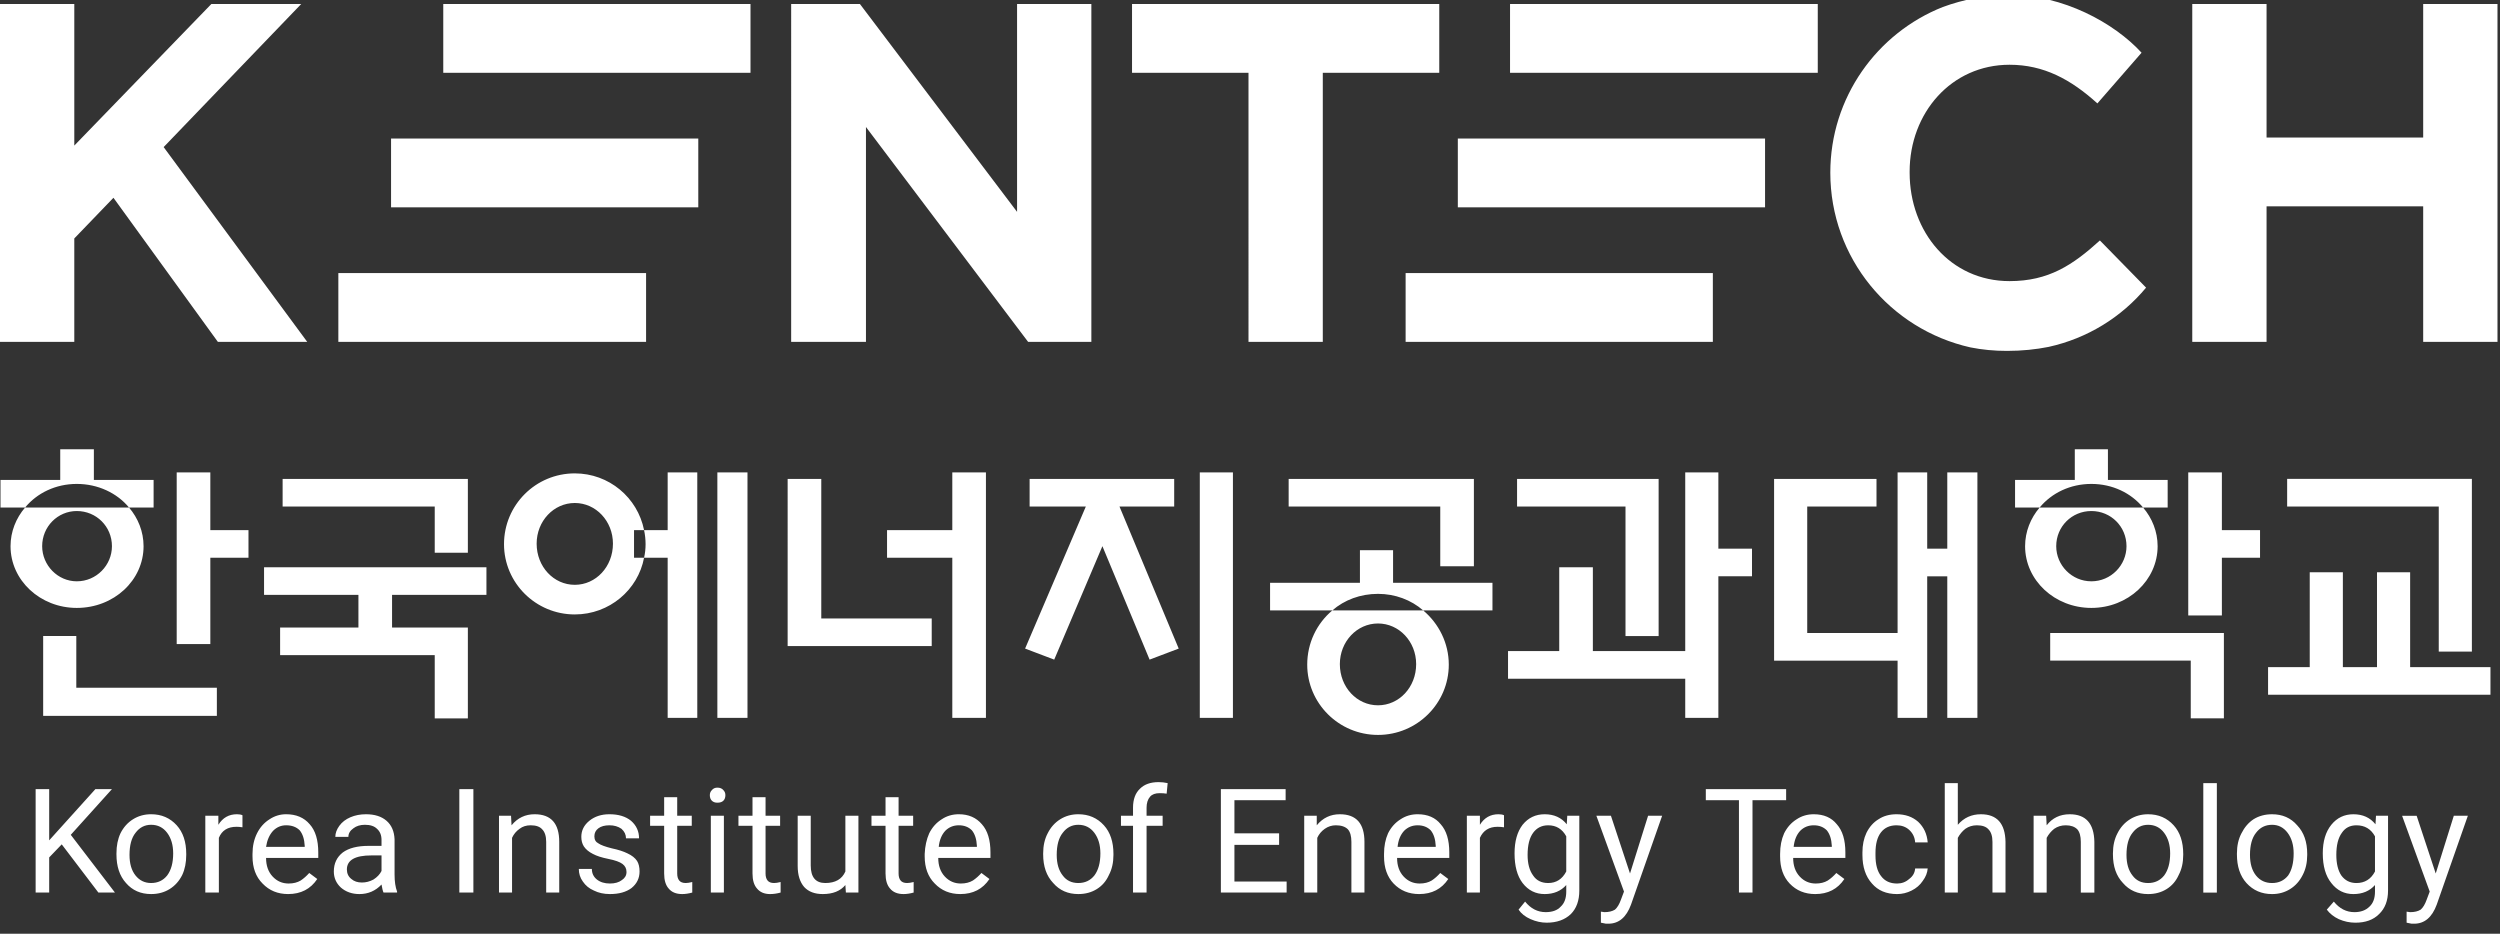 <svg version="1.2" xmlns="http://www.w3.org/2000/svg" viewBox="0 0 498 186" width="498" height="186"><rect x="0" y="0" width="498" height="186" fill="#333333" stroke="none"/><style>.a{fill:#fff}</style><path fill-rule="evenodd" class="a" d="m300.8 0.8h61.3v13.7h-61.3zm-300.8 0h14.8v28.2l27.3-28.2h17.9l-27.4 28.5 28.6 38.8h-17.8l-20.8-28.7-7.8 8.1v20.6h-14.8zm157.6 0h13.7l31.3 41.4v-41.4h14.8v67.3h-12.6l-32.3-42.8v42.8h-14.9zm91.1 13.7h-23.2v-13.7h61.2v13.7h-23.2v53.6h-14.8zm188-13.7h14.8v26.6h31.2v-26.6h14.8v67.3h-14.8v-27h-31.2v27h-14.8zm-156.7 53.6h61.2v13.7h-61.2zm10.4-26.8h61.2v13.7h-61.2zm-223 26.8h61.3v13.7h-61.3zm10.5-26.8h61.2v13.7h-61.2zm10.4-26.8h61.2v13.7h-61.2zm319.8 68.3c-2.5 0.5-5.3 0.8-8.3 0.8q-3.8 0-7.3-0.7c-16-3.6-27.9-17.8-27.9-34.8 0-15 9.3-27.8 22.4-33 4.1-1.5 8.5-2.4 13.4-2.4 10.5 0 20.7 5.5 26.2 11.5l-8.8 10.1c-5.3-4.8-10.7-7.7-17.5-7.7-11.6 0-19.9 9.6-19.9 21.3v0.2c0 11.8 8.1 21.6 19.9 21.6 7.8 0 12.6-3.2 18-8.1l9.2 9.4c-4.9 5.9-11.7 10.1-19.4 11.8zm-314.9 74h-6.6v-12.6h-30.8v-5.5h15.6v-6.5h-18.8v-5.5h44.3v5.5h-18.8v6.5h15.1zm0-33h-6.6v-9.2h-30.3v-5.5h36.9zm260.2-14.7h20.4v5.5h-13.8v25.2h18v-32h5.9v15.2h4v-15.2h6v48.9h-6v-28.2h-4v28.2h-5.9v-11.4h-24.6zm-42.8 17.6h6.7v16.7h18.4v-35.6h6.6v15.2h6.7v5.5h-6.7v28.2h-6.6v-7.8h-35.3v-5.5h10.2zm19.8 13.7h-6.6v-25.8h-21.6v-5.5h28.2zm-140.7-32.6h6.7v48.9h-6.7v-31.9h-13v-5.5h13zm-32.8 1.3h6.7v27.8h22v5.5h-28.7zm-121.7-1.3h6.7v11.5h7.6v5.5h-7.6v17.2h-6.7zm-23.2-4.6h6.7v6.1h11.9v5.5h-4.9c-2.4-2.9-6.2-4.7-10.4-4.7-4.2 0-7.9 1.8-10.3 4.7h-4.9v-5.5h11.9zm-3.4 37.2h6.6v10.3h28v5.6h-34.6zm6.7-5.6c-7.3 0-13.2-5.5-13.2-12.3 0-2.9 1.1-5.6 2.9-7.7h20.7c1.8 2.1 2.9 4.8 2.9 7.7 0 6.8-5.9 12.3-13.3 12.3zm7-12.3c0-3.9-3.1-7-7-7-3.8 0-6.9 3.1-6.9 7 0 3.8 3.1 7 6.9 7 3.9 0 7-3.2 7-7zm391-19.3h6.6v6.1h11.9v5.5h-4.9c-2.4-2.9-6.1-4.7-10.3-4.7-4.2 0-7.9 1.8-10.3 4.7h-4.9v-5.5h11.9zm3.3 31.6c-7.3 0-13.2-5.5-13.2-12.3 0-2.9 1.1-5.6 2.9-7.7h20.6c1.8 2.1 2.9 4.8 2.9 7.7 0 6.8-5.9 12.3-13.2 12.3zm7-12.3c0-3.9-3.1-7-7-7-3.9 0-7 3.1-7 7 0 3.8 3.1 7 7 7 3.9 0 7-3.2 7-7zm-290.6-14.7h5.9v48.9h-5.9v-31.9h-4.7q0.3-1.3 0.3-2.7 0-1.4-0.3-2.8h4.7zm-4.7 17c-1.2 6.4-6.9 11.3-13.8 11.3-7.8 0-14.1-6.3-14.1-14 0-7.8 6.3-14.1 14.1-14.1 6.8 0 12.5 4.8 13.8 11.3h-2v5.5zm14.6-17h6v48.9h-6zm96.1 0h6.6v48.9h-6.6zm-33.9 1.3h28.8v5.5h-10.9l11.8 28.3-5.8 2.2-9.4-22.6-9.6 22.6-5.8-2.2 12.1-28.3h-11.2zm245.1 10.2v5.5h-7.6v11.5h-6.7v-28.5h6.7v11.5zm-7.2 37.5h-6.6v-11.5h-28v-5.5h34.6zm-172.1-33.5h6.6v6.5h19.8v5.5h-13.8c-2.4-2.1-5.6-3.3-9-3.3-3.5 0-6.7 1.2-9.1 3.3h-12.4v-5.5h17.9zm22.7 3.2h-6.7v-11.9h-30.2v-5.5h36.9zm158.2 20.1h8.3v-18.9h6.6v18.9h6.8v-18.9h6.6v18.9h16v5.5h-44.3zm40.6-3.1h-6.6v-28.9h-30.2v-5.5h36.8zm-370.3-21.5c0-4.5-3.4-8.1-7.6-8.1-4.2 0-7.6 3.6-7.6 8.1 0 4.6 3.4 8.2 7.6 8.2 4.2 0 7.6-3.6 7.6-8.2zm152.4 38.1c-7.8 0-14.1-6.3-14.1-14 0-4.3 1.9-8.2 5-10.8h18.1c3.1 2.6 5.1 6.5 5.1 10.8 0 7.7-6.3 14-14.1 14zm7.6-14.1c0-4.5-3.4-8.1-7.6-8.1-4.2 0-7.6 3.6-7.6 8.1 0 4.6 3.4 8.2 7.6 8.2 4.2 0 7.6-3.6 7.6-8.2zm-269.8 35.9l-2.5 2.6v7h-2.7v-20.6h2.7v10.2l9.2-10.2h3.3l-8.2 9.1 8.8 11.5h-3.3zm10.9 1.8q0-2.3 0.8-4 0.9-1.8 2.5-2.8 1.6-1 3.6-1 3.1 0 5.1 2.2 1.9 2.1 1.9 5.7v0.2q0 2.3-0.8 4-0.9 1.8-2.5 2.8-1.6 1-3.7 1-3.1 0-5-2.2-1.9-2.1-1.9-5.7zm2.6 0.3q0 2.6 1.2 4.1 1.2 1.5 3.1 1.5 2 0 3.2-1.5 1.2-1.6 1.2-4.4 0-2.5-1.2-4.1-1.2-1.6-3.2-1.6-1.9 0-3.1 1.6-1.2 1.5-1.2 4.4zm22.5-5.5q-0.6-0.1-1.2-0.1-2.6 0-3.5 2.2v10.9h-2.7v-15.3h2.6v1.8q1.3-2.1 3.7-2.1 0.7 0 1.1 0.2zm9.1 13.3q-3.1 0-5.1-2.1-2-2-2-5.4v-0.5q0-2.3 0.9-4.1 0.9-1.8 2.5-2.8 1.5-1 3.3-1 3 0 4.7 2 1.7 1.9 1.7 5.6v1.1h-10.4q0 2.3 1.3 3.7 1.3 1.4 3.2 1.4 1.4 0 2.4-0.6 0.9-0.6 1.7-1.5l1.6 1.2q-2 3-5.8 3zm-0.4-13.7q-1.5 0-2.6 1.1-1.1 1.2-1.4 3.2h7.7v-0.2q-0.1-2-1-3.1-1-1-2.7-1zm19.4 13.4q-0.2-0.4-0.4-1.6-1.8 1.9-4.4 1.9-2.2 0-3.7-1.3-1.4-1.3-1.4-3.2 0-2.4 1.8-3.8 1.8-1.3 5.1-1.3h2.6v-1.2q0-1.4-0.9-2.2-0.8-0.8-2.4-0.8-1.4 0-2.3 0.7-1 0.7-1 1.7h-2.6q0-1.1 0.8-2.2 0.8-1.1 2.2-1.7 1.4-0.6 3.1-0.6 2.6 0 4.1 1.3 1.5 1.3 1.6 3.7v7q0 2.1 0.5 3.4v0.2zm-4.3-2q1.2 0 2.3-0.6 1.1-0.7 1.6-1.7v-3.1h-2q-4.9 0-4.9 2.8 0 1.2 0.9 1.9 0.8 0.7 2.1 0.7zm19.4-18.6h2.8v20.6h-2.8zm10.3 5.3l0.1 1.9q1.8-2.2 4.6-2.2 4.9 0 4.9 5.5v10.1h-2.6v-10.1q0-1.7-0.8-2.5-0.7-0.8-2.3-0.8-1.3 0-2.2 0.7-1 0.7-1.5 1.8v10.9h-2.6v-15.3zm23 11.2q0-1-0.8-1.6-0.8-0.6-2.8-1-2-0.4-3.1-1-1.2-0.6-1.8-1.5-0.5-0.8-0.5-1.9 0-1.9 1.6-3.2 1.6-1.3 4-1.3 2.7 0 4.3 1.3 1.6 1.4 1.6 3.5h-2.6q0-1.1-0.9-1.9-1-0.7-2.4-0.7-1.4 0-2.2 0.6-0.8 0.6-0.8 1.6 0 1 0.8 1.4 0.7 0.5 2.7 1 1.9 0.4 3.1 1 1.3 0.6 1.9 1.5 0.5 0.8 0.5 2.1 0 2-1.6 3.3-1.6 1.2-4.3 1.2-1.8 0-3.2-0.7-1.4-0.6-2.2-1.8-0.8-1.1-0.8-2.5h2.6q0 1.3 1 2.1 1 0.8 2.6 0.8 1.5 0 2.4-0.7 0.9-0.6 0.9-1.6zm10.1-14.9v3.7h2.9v2h-2.9v9.5q0 0.9 0.4 1.4 0.4 0.5 1.3 0.5 0.5 0 1.3-0.2v2.1q-1.1 0.3-2 0.3-1.8 0-2.7-1.1-0.9-1-0.9-3v-9.5h-2.8v-2h2.8v-3.7zm6.7 3.7h2.6v15.3h-2.6zm-0.2-4.1q0-0.6 0.4-1 0.4-0.5 1.1-0.5 0.8 0 1.2 0.5 0.4 0.4 0.4 1 0 0.7-0.4 1.1-0.4 0.4-1.2 0.4-0.7 0-1.1-0.4-0.4-0.4-0.4-1.1zm11.1 0.4v3.7h2.9v2h-2.9v9.5q0 0.9 0.4 1.4 0.4 0.5 1.3 0.5 0.5 0 1.3-0.2v2.1q-1.1 0.3-2.1 0.3-1.7 0-2.6-1.1-0.9-1-0.9-3v-9.5h-2.8v-2h2.8v-3.7zm15.9 17.5q-1.5 1.8-4.5 1.8-2.4 0-3.7-1.4-1.3-1.5-1.3-4.2v-10h2.6v9.9q0 3.5 2.9 3.5 3 0 4-2.3v-11.1h2.6v15.3h-2.5zm10.6-17.5v3.7h2.9v2h-2.9v9.5q0 0.9 0.4 1.4 0.4 0.5 1.3 0.5 0.5 0 1.3-0.2v2.1q-1.1 0.3-2 0.3-1.8 0-2.7-1.1-0.9-1-0.9-3v-9.5h-2.8v-2h2.8v-3.7zm12.3 19.3q-3.1 0-5.1-2.1-2-2-2-5.4v-0.5q0.1-2.3 0.9-4.1 0.9-1.8 2.5-2.8 1.5-1 3.4-1 2.9 0 4.6 2 1.7 1.9 1.7 5.6v1.1h-10.4q0 2.3 1.3 3.7 1.3 1.4 3.2 1.4 1.4 0 2.4-0.6 0.9-0.6 1.7-1.5l1.6 1.2q-2 3-5.8 3zm-0.3-13.7q-1.6 0-2.7 1.1-1.1 1.2-1.3 3.2h7.6v-0.2q-0.1-2-1-3.1-1-1-2.6-1zm16.8 5.6q0-2.3 0.9-4 0.9-1.8 2.5-2.8 1.6-1 3.6-1 3.1 0 5.1 2.2 1.9 2.1 1.9 5.7v0.2q0 2.3-0.9 4-0.8 1.8-2.4 2.8-1.6 1-3.7 1-3.1 0-5-2.2-2-2.1-2-5.7zm2.7 0.3q0 2.6 1.2 4.1 1.1 1.5 3.1 1.5 2 0 3.2-1.5 1.2-1.6 1.2-4.4 0-2.5-1.2-4.1-1.2-1.6-3.2-1.6-1.9 0-3.1 1.6-1.2 1.5-1.2 4.4zm15.2 7.5v-13.3h-2.4v-2h2.4v-1.6q0-2.5 1.4-3.8 1.3-1.3 3.7-1.3 0.9 0 1.8 0.2l-0.2 2.1q-0.6-0.1-1.4-0.1-1.3 0-1.9 0.7-0.7 0.8-0.7 2.2v1.6h3.2v2h-3.2v13.3zm29.1-9.5h-8.9v7.3h10.4v2.2h-13.1v-20.6h12.9v2.2h-10.2v6.6h8.9zm7.5-5.8v1.9q1.8-2.2 4.6-2.2 4.9 0 4.9 5.5v10.1h-2.6v-10.1q0-1.7-0.7-2.5-0.8-0.8-2.4-0.8-1.2 0-2.2 0.7-1 0.7-1.5 1.8v10.9h-2.6v-15.3zm20.4 15.6q-3.1 0-5.1-2.1-1.9-2-1.9-5.4v-0.5q0-2.3 0.8-4.1 0.9-1.8 2.5-2.8 1.5-1 3.4-1 3 0 4.6 2 1.7 1.9 1.7 5.6v1.1h-10.4q0 2.3 1.3 3.7 1.3 1.4 3.2 1.4 1.4 0 2.4-0.6 0.9-0.6 1.7-1.5l1.6 1.2q-2 3-5.8 3zm-0.3-13.7q-1.6 0-2.7 1.1-1.1 1.2-1.3 3.2h7.6v-0.2q-0.1-2-1-3.1-1-1-2.6-1zm17.2 0.4q-0.6-0.1-1.3-0.1-2.5 0-3.5 2.2v10.9h-2.6v-15.3h2.6v1.8q1.3-2.1 3.7-2.1 0.7 0 1.1 0.2zm2.1 5.2q0-3.6 1.6-5.7 1.7-2.1 4.4-2.1 2.8 0 4.4 2l0.1-1.7h2.4v14.9q0 3-1.7 4.7-1.8 1.7-4.8 1.7-1.6 0-3.2-0.7-1.6-0.7-2.4-1.9l1.3-1.6q1.7 2.1 4.1 2.1 2 0 3-1.1 1.1-1 1.1-3v-1.3q-1.6 1.8-4.3 1.8-2.7 0-4.4-2.2-1.6-2.1-1.6-5.9zm2.6 0.3q0 2.6 1.1 4.1 1 1.5 3 1.5 2.4 0 3.6-2.3v-7q-1.2-2.2-3.6-2.2-1.9 0-3 1.5-1.1 1.5-1.1 4.4zm20.4 3.7l3.6-11.5h2.8l-6.2 17.7q-1.4 3.8-4.5 3.8h-0.5l-1-0.2v-2.2l0.7 0.1q1.3 0 2.1-0.5 0.7-0.6 1.2-2l0.6-1.6-5.5-15.1h2.9zm31.1-14.6h-6.7v18.4h-2.7v-18.4h-6.6v-2.2h16zm5.8 18.7q-3.1 0-5.1-2.1-1.9-2-1.9-5.4v-0.5q0-2.3 0.8-4.1 0.9-1.8 2.5-2.8 1.5-1 3.4-1 3 0 4.6 2 1.7 1.9 1.7 5.6v1.1h-10.4q0 2.3 1.3 3.7 1.3 1.4 3.2 1.4 1.4 0 2.4-0.6 0.9-0.6 1.7-1.5l1.6 1.2q-2 3-5.8 3zm-0.3-13.7q-1.6 0-2.7 1.1-1.1 1.2-1.3 3.2h7.6v-0.2q-0.1-2-1-3.1-1-1-2.6-1zm16.6 11.6q1.4 0 2.4-0.9 1.1-0.8 1.2-2.1h2.5q-0.1 1.3-1 2.5-0.8 1.2-2.2 1.9-1.4 0.7-2.9 0.7-3.2 0-5-2.1-1.9-2.1-1.9-5.7v-0.5q0-2.2 0.8-3.9 0.9-1.8 2.4-2.7 1.5-1 3.6-1 2.6 0 4.3 1.5 1.7 1.6 1.9 4.1h-2.5q-0.1-1.5-1.2-2.5-1-0.9-2.5-0.9-2 0-3.1 1.4-1.1 1.4-1.1 4.1v0.5q0 2.7 1.1 4.1 1.1 1.5 3.2 1.5zm12.1-11.7q1.8-2.1 4.6-2.1 4.8 0 4.9 5.5v10.1h-2.6v-10.1q0-1.7-0.8-2.5-0.7-0.8-2.3-0.8-1.3 0-2.3 0.7-0.9 0.7-1.5 1.8v10.9h-2.6v-21.8h2.6zm17.6-1.8l0.1 1.9q1.7-2.2 4.6-2.2 4.8 0 4.9 5.5v10.1h-2.7v-10.1q0-1.7-0.7-2.5-0.8-0.8-2.3-0.8-1.3 0-2.3 0.7-0.9 0.7-1.5 1.8v10.9h-2.6v-15.3zm13.3 7.5q0-2.3 0.9-4 0.9-1.8 2.5-2.8 1.6-1 3.6-1 3.1 0 5.1 2.2 1.9 2.1 1.9 5.7v0.2q0 2.3-0.9 4-0.8 1.8-2.4 2.8-1.6 1-3.7 1-3.1 0-5-2.2-2-2.1-2-5.7zm2.7 0.3q0 2.6 1.2 4.1 1.1 1.5 3.1 1.5 2 0 3.2-1.5 1.2-1.6 1.2-4.4 0-2.5-1.2-4.1-1.2-1.6-3.2-1.6-1.9 0-3.1 1.6-1.2 1.5-1.2 4.4zm15.3-14.3h2.7v21.8h-2.7zm6.7 14q0-2.3 0.9-4 0.9-1.8 2.4-2.8 1.6-1 3.7-1 3.1 0 5 2.2 2 2.1 2 5.7v0.2q0 2.3-0.9 4-0.9 1.8-2.5 2.8-1.6 1-3.6 1-3.1 0-5.1-2.2-1.9-2.1-1.9-5.7zm2.6 0.3q0 2.6 1.2 4.1 1.2 1.5 3.2 1.5 2 0 3.2-1.5 1.1-1.6 1.1-4.4 0-2.5-1.2-4.1-1.2-1.6-3.1-1.6-2 0-3.2 1.6-1.2 1.5-1.2 4.4zm14.5-0.3q0-3.6 1.7-5.7 1.7-2.1 4.4-2.1 2.8 0 4.4 2l0.1-1.7h2.4v14.9q0 3-1.8 4.7-1.7 1.7-4.7 1.7-1.7 0-3.3-0.7-1.5-0.7-2.4-1.9l1.4-1.6q1.7 2.1 4.1 2.1 1.9 0 3-1.1 1.1-1 1.1-3v-1.3q-1.6 1.8-4.3 1.8-2.7 0-4.4-2.2-1.7-2.1-1.7-5.9zm2.7 0.3q0 2.6 1 4.1 1.1 1.5 3 1.5 2.5 0 3.7-2.3v-7q-1.2-2.2-3.7-2.2-1.9 0-2.9 1.5-1.1 1.5-1.1 4.4zm19.8 3.7l3.6-11.5h2.8l-6.2 17.7q-1.4 3.8-4.5 3.8h-0.5l-1-0.2v-2.2l0.7 0.1q1.3 0 2.1-0.5 0.7-0.6 1.2-2l0.6-1.6-5.5-15.1h2.9z"/></svg>